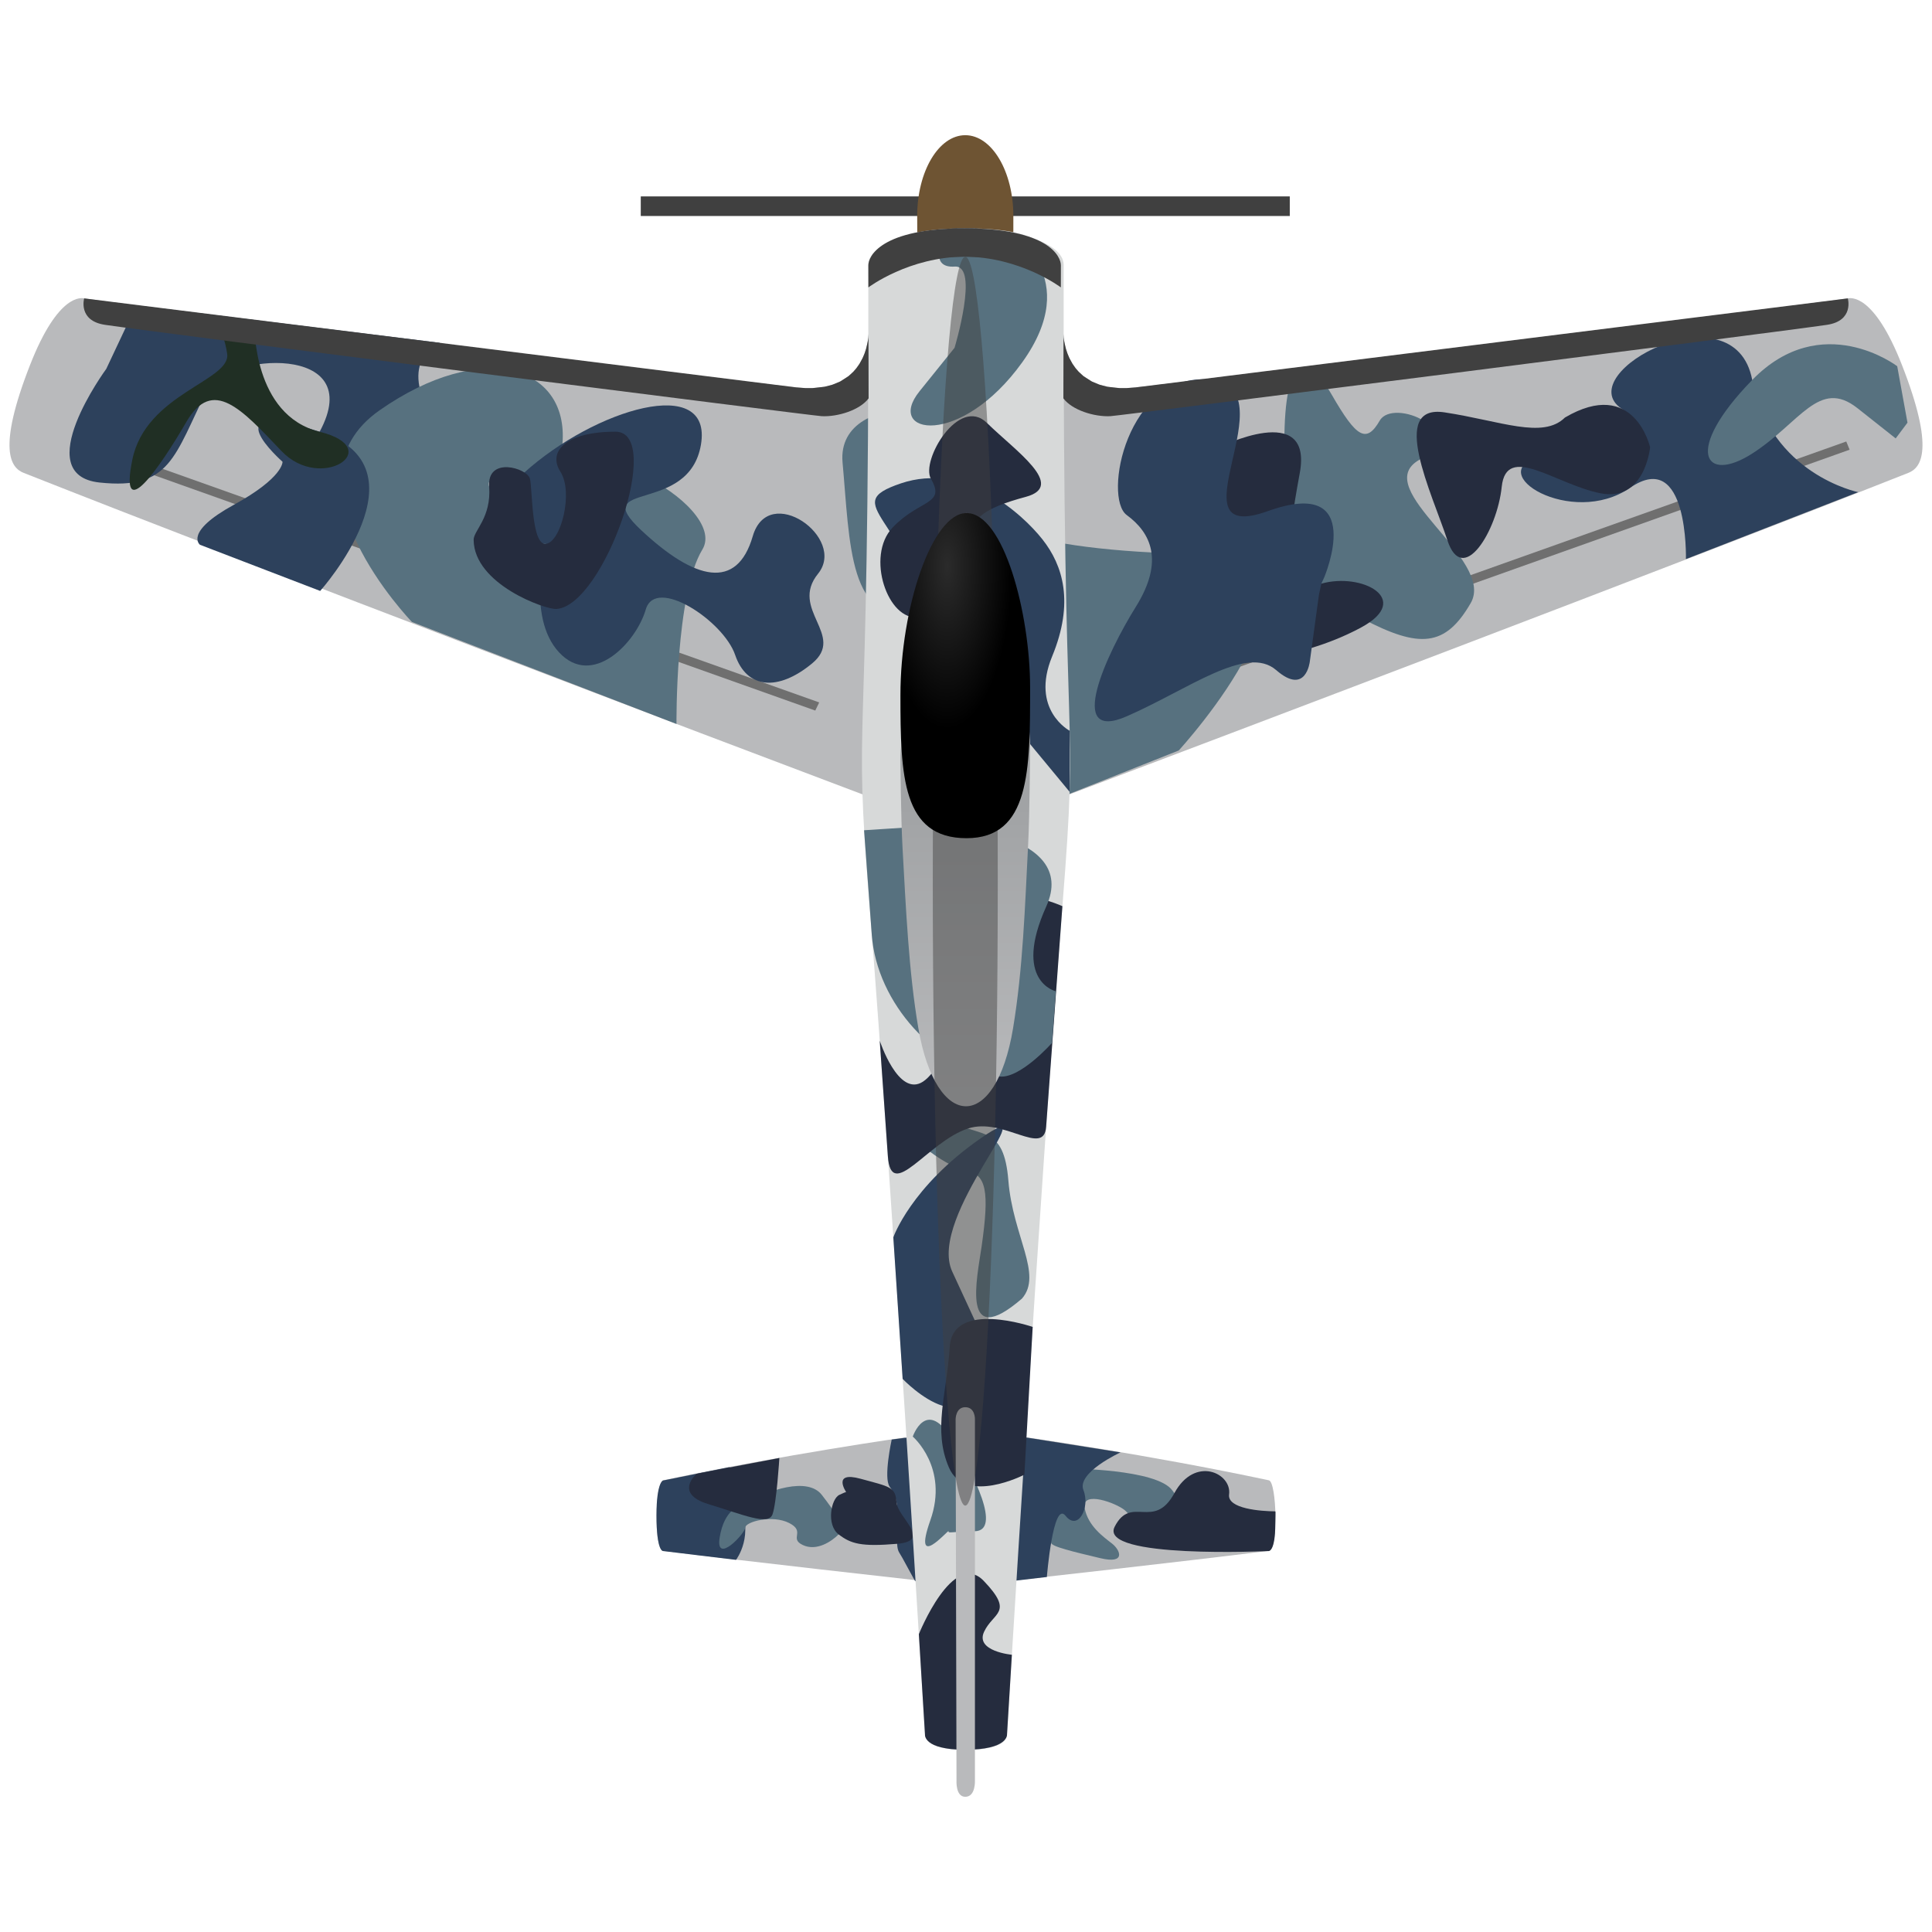 <?xml version="1.0" encoding="UTF-8" standalone="no"?>
<!-- Created with Inkscape (http://www.inkscape.org/) -->

<svg
   width="165"
   height="165"
   viewBox="0 0 165 165"
   version="1.1"
   id="svg1"
   xml:space="preserve"
   inkscape:version="1.3.2 (091e20e, 2023-11-25, custom)"
   sodipodi:docname="hammer_blue_cam.svg"
   xmlns:inkscape="http://www.inkscape.org/namespaces/inkscape"
   xmlns:sodipodi="http://sodipodi.sourceforge.net/DTD/sodipodi-0.dtd"
   xmlns:xlink="http://www.w3.org/1999/xlink"
   xmlns="http://www.w3.org/2000/svg"
   xmlns:svg="http://www.w3.org/2000/svg"><sodipodi:namedview
     id="namedview1"
     pagecolor="#ffffff"
     bordercolor="#000000"
     borderopacity="0.25"
     inkscape:showpageshadow="2"
     inkscape:pageopacity="0.0"
     inkscape:pagecheckerboard="0"
     inkscape:deskcolor="#d1d1d1"
     inkscape:document-units="px"
     showguides="true"
     inkscape:zoom="4"
     inkscape:cx="59.25"
     inkscape:cy="97.75"
     inkscape:window-width="1718"
     inkscape:window-height="1408"
     inkscape:window-x="-7"
     inkscape:window-y="0"
     inkscape:window-maximized="0"
     inkscape:current-layer="layer2"><sodipodi:guide
       position="-13.435,163.737"
       orientation="-1,0"
       id="guide1"
       inkscape:locked="false"
       inkscape:label=""
       inkscape:color="rgb(0,134,229)" /></sodipodi:namedview><defs
     id="defs1"><linearGradient
       id="linearGradient6"
       inkscape:collect="always"><stop
         style="stop-color:#a1a3a5;stop-opacity:1;"
         offset="0"
         id="stop7" /><stop
         style="stop-color:#b9babc;stop-opacity:1;"
         offset="1"
         id="stop8" /></linearGradient><linearGradient
       id="linearGradient5"
       inkscape:collect="always"><stop
         style="stop-color:#2b2b2b;stop-opacity:1;"
         offset="0"
         id="stop5" /><stop
         style="stop-color:#000000;stop-opacity:1;"
         offset="1"
         id="stop6" /></linearGradient><linearGradient
       id="linearGradient11"
       inkscape:collect="always"><stop
         style="stop-color:#000000;stop-opacity:1;"
         offset="0"
         id="stop11" /><stop
         style="stop-color:#000000;stop-opacity:0;"
         offset="1"
         id="stop12" /></linearGradient><linearGradient
       inkscape:collect="always"
       xlink:href="#linearGradient11"
       id="linearGradient12"
       x1="84.809"
       y1="46.934"
       x2="84.812"
       y2="42.294"
       gradientUnits="userSpaceOnUse"
       gradientTransform="translate(0.467)" /><filter
       inkscape:collect="always"
       style="color-interpolation-filters:sRGB"
       id="filter12"
       x="-1.062"
       y="-0.066"
       width="3.125"
       height="1.131"><feGaussianBlur
         inkscape:collect="always"
         stdDeviation="2.456"
         id="feGaussianBlur12" /></filter><radialGradient
       inkscape:collect="always"
       xlink:href="#linearGradient5"
       id="radialGradient6"
       cx="88.451"
       cy="69.713"
       fx="88.451"
       fy="69.713"
       r="5.538"
       gradientTransform="matrix(1,0,0,2.507,0,-110.675)"
       gradientUnits="userSpaceOnUse" /><linearGradient
       inkscape:collect="always"
       xlink:href="#linearGradient6"
       id="linearGradient8"
       x1="89.542"
       y1="84.557"
       x2="89.542"
       y2="110.207"
       gradientUnits="userSpaceOnUse" /></defs><g
     inkscape:groupmode="layer"
     id="layer2"
     inkscape:label="Колымага"
     transform="translate(-7.562,-15.727)"><g
       id="g7"
       inkscape:label="винт"
       transform="translate(0,0.795)"><rect
         style="fill:#404040;stroke:none;stroke-width:0.3;stroke-linecap:round;paint-order:stroke fill markers"
         id="rect5"
         width="55.428"
         height="1.673"
         x="62.286"
         y="31.706" /><path
         id="path5"
         style="fill:#6e5433;fill-opacity:1;stroke-width:0.3;stroke-linecap:round;paint-order:stroke fill markers"
         d="m 94.106,33.378 c 0,9.617 -0.064,9.857 -4.106,9.857 -4.042,0 -4.106,-0.143 -4.106,-9.857 0,-3.811 1.838,-6.9 4.106,-6.9 2.268,0 4.106,3.089 4.106,6.9 z"
         sodipodi:nodetypes="sssss"
         inkscape:label="path5" /></g><g
       id="g1"
       inkscape:label="1 половина колымаги"
       clip-path="none"><path
         style="display:inline;fill:#b9babc;fill-opacity:1;stroke:none;stroke-width:0.3;stroke-linecap:round;paint-order:stroke fill markers"
         d="m 81.81,83.79 c 0,0 -0.786,-0.296 -2.205,-0.833 -9.778,-3.695 -49.635,-18.778 -70.024,-26.845 -1.094,-0.433 -2.283,-1.982 0.543,-9.204 2.438,-6.231 4.45,-5.723 4.627,-5.699 23.383,3.196 41.698,5.445 60.826,7.603 6.165,0.696 6.155,-4.558 6.155,-4.558 z"
         id="path2"
         sodipodi:nodetypes="cssssscc"
         inkscape:label="крыло" /><path
         style="fill:#b9babc;fill-opacity:1;stroke:none;stroke-width:0.3;stroke-linecap:round;paint-order:stroke fill markers"
         d="m 85.676,150.669 c 0,0 -14.33,-1.594 -21.483,-2.497 -0.824,-0.104 -0.669,-5.879 0,-6.021 10.454,-2.228 20.668,-3.664 20.668,-3.664 l 0.426,6.366 z"
         id="path3"
         sodipodi:nodetypes="cssccc"
         inkscape:label="хвост" /><path
         id="rect7"
         style="fill:#6f6f6f;fill-opacity:1;stroke-width:0.3;stroke-linecap:round;paint-order:stroke fill markers"
         d="M 14.883,53.432 77.524,75.717 77.189,76.412 14.598,54.134 Z"
         sodipodi:nodetypes="ccccc"
         inkscape:label="закрылки" /><path
         id="path11"
         style="fill:url(#linearGradient12);stroke-width:0.3;stroke-linecap:round;paint-order:stroke fill markers"
         d="m 85.894,44.017 c 0,0.952 -0.277,2.917 -0.619,2.917 -0.342,10e-7 -0.619,-1.965 -0.619,-2.917 0,-0.952 0.277,-1.724 0.619,-1.724 0.342,10e-7 0.619,0.772 0.619,1.724 z"
         sodipodi:nodetypes="sssss"
         inkscape:label="пулемёта" /></g><use
       x="0"
       y="0"
       xlink:href="#g1"
       id="use5"
       inkscape:label="2 половина колымаги"
       transform="matrix(-1,0,0,1,180.123,0)"
       style="fill:#909090;fill-opacity:1" /><g
       id="g39"
       transform="matrix(0.242,0,0,0.242,250.065,98.788)"
       clip-path="none"
       style="display:inline"><g
         id="g27"
         inkscape:label="2 слой комуфляжа"
         style="display:inline;fill:#4b5b41;fill-opacity:1"
         transform="translate(-461.921,-507.626)"><path
           style="fill:#2d415c;fill-opacity:1;stroke-width:2.545;stroke-linecap:round;stroke-linejoin:round;paint-order:stroke fill markers"
           d="m 54.82,361.703 c 0,0 0.976,-39.412 -19.724,-25.148 C 14.397,350.82 -17.39,331.052 3.361,325.451 24.111,319.85 50.273,321.162 32.048,308.591 13.822,296.021 71.928,265.221 78.219,298.486 c 6.29,33.264 37.401,39.6 37.401,39.6 z"
           id="path32"
           sodipodi:nodetypes="csssscc" /><path
           style="fill:#2d415c;fill-opacity:1;stroke-width:3;stroke-linecap:round;stroke-linejoin:round;paint-order:stroke fill markers"
           d="m -502.657,294.585 c 0,0 -27.519,37.428 -2.346,40.103 25.172,2.675 26.277,-9.361 37.976,-32.717 6.383,-12.743 56.735,-16.772 39.67,14.798 -17.065,31.571 54.395,18.985 40.53,-3.413 -13.865,-22.398 1.984,-27.965 1.984,-27.965 l -107.266,-13.206 z"
           id="path36"
           sodipodi:nodetypes="cssssccc" /></g><g
         id="g4"
         inkscape:label="1 слой комуфляжа"
         style="display:inline;fill:#8c9458;fill-opacity:1"
         transform="translate(-419.675,-473.891)"><path
           style="display:inline;opacity:1;fill:#57717f;fill-opacity:1;stroke-width:3;stroke-linecap:round;stroke-linejoin:round;paint-order:stroke fill markers"
           d="m -192.11,334.73 c 0,0 62.963,-15.532 62.963,-47.742 0,-32.211 8.224,-31.745 16.834,-16.834 8.609,14.912 12.103,17.135 16.834,8.941 4.731,-8.194 31.728,3.579 13.882,13.882 -17.846,10.303 27.168,35.014 18.222,50.509 -8.946,15.495 -18.047,16.148 -38.319,5.466 -14.765,-7.78 -16.823,-4.918 -35.833,0.175 -10.403,2.787 -33.469,5.755 -33.469,5.755 z"
           id="path4-9"
           sodipodi:nodetypes="cssssscscc" /><path
           style="display:inline;opacity:1;fill:#57717f;fill-opacity:1;stroke-width:3;stroke-linecap:round;stroke-linejoin:round;paint-order:stroke fill markers"
           d="m -437.029,350.154 c 0,0 -47.722,-49.279 -11.458,-74.664 36.264,-25.384 66.831,-15.734 64.582,11.732 -1.437,17.538 -28.64,8.143 -25.867,15.182 2.773,7.039 21.82,32.999 24.167,3.775 2.346,-29.224 60.677,2.625 51.078,18.41 -9.599,15.785 -9.138,61.571 -9.138,61.571 z"
           id="path8"
           sodipodi:nodetypes="cssssscc" /><path
           style="display:inline;fill:#2d415c;fill-opacity:1;stroke-width:3;stroke-linecap:round;stroke-linejoin:round;paint-order:stroke fill markers"
           d="m -389.636,322.569 c 0,0 -32.882,-2.413 -7.843,-25.039 25.039,-22.625 66.67,-34.994 62.446,-9.955 -4.223,25.039 -40.122,12.369 -21.117,30.167 19.005,17.799 33.823,21.344 39.394,2.17 5.572,-19.174 33.309,0.545 23.052,13.215 -10.257,12.67 9.955,21.72 -2.112,31.676 -12.067,9.955 -23.065,8.98 -27.151,-3.017 -4.086,-11.997 -28.073,-27.881 -31.534,-16.052 -3.46,11.829 -18.846,27.817 -30.611,15.147 -11.765,-12.67 -4.525,-38.312 -4.525,-38.312 z"
           id="path29" /><path
           style="fill:#57717f;fill-opacity:1;stroke-width:3;stroke-linecap:round;stroke-linejoin:round;paint-order:stroke fill markers"
           d="m 87.137,259.902 c 0,0 -26.63,-20.332 -51.165,4.849 -24.535,25.182 -16.821,36.804 0.047,25.944 16.868,-10.86 23.58,-26.666 37.08,-15.989 13.5,10.678 13.5,10.678 13.5,10.678 l 4.161,-5.556 z"
           id="path16" /><path
           style="display:inline;opacity:1;fill:#57717f;fill-opacity:1;stroke-width:3;stroke-linecap:round;stroke-linejoin:round;paint-order:stroke fill markers"
           d="m -166.417,395.513 c 0,0 62.738,-68.377 5.971,-69.357 -56.767,-0.98 -93.881,-11.239 -81.509,-32.571 12.372,-21.331 -45.67,-27.501 -43.1,0.328 2.57,27.829 2.083,59.697 26.888,51.294 l 24.805,-8.404 c 0,0 38.638,17.572 14.445,36.561 -24.193,18.989 -0.299,43.102 -0.299,43.102 z"
           id="path52"
           sodipodi:nodetypes="csssscscc" /><path
           style="fill:#2d415c;fill-opacity:1;stroke:none;stroke-width:6.248;stroke-linecap:round;stroke-opacity:0.738;paint-order:stroke fill markers"
           d="m -482.698,293.625 c 0,0 -26.127,-23.073 13.095,-10.589 39.222,12.484 0.2,56.176 0.2,56.176 l -42.43,-16.293 c 0,0 -5.769,-4.374 11.903,-14.077 17.672,-9.704 17.233,-15.216 17.233,-15.216 z"
           id="path77" /></g><g
         id="g38"
         inkscape:label="3 слой комуфляжа"
         style="display:inline;fill:#1e2e23;fill-opacity:1"
         transform="translate(-424.435,-515.223)"><path
           style="fill:#252c3e;fill-opacity:1;stroke-width:3;stroke-linecap:round;stroke-linejoin:round;paint-order:stroke fill markers"
           d="m -147.596,329.958 c 0,0 33.418,-16.833 28.653,8.979 -4.764,25.811 -6.622,43.09 7.608,39.037 14.23,-4.053 32.355,5.458 14.23,15.359 -18.126,9.901 -49.324,17.122 -49.162,0.028 0.162,-17.094 -3.473,-24.427 -3.473,-24.427 l 2.479,-17.861 0.23,-13.174 z"
           id="path38" /><path
           style="display:inline;fill:#2d415c;fill-opacity:1;stroke-width:3;stroke-linecap:round;stroke-linejoin:round;paint-order:stroke fill markers"
           d="m -72.84,368.173 c 0,0 15.358,-36.055 -19.938,-23.384 -35.296,12.67 8.723,-44.044 -20.514,-46.458 -29.237,-2.413 -37.658,41.656 -29.237,47.828 8.421,6.172 13.408,16.057 3.222,32.382 -10.186,16.325 -25.109,48.205 -3.222,38.649 21.887,-9.556 42.261,-25.417 52.767,-16.29 10.507,9.127 11.844,-3.008 11.844,-3.008 l 3.223,-23.596 0.847,-3.92 z"
           id="path27"
           transform="translate(-37.486,7.598)" /><path
           style="display:inline;opacity:1;fill:#202f24;fill-opacity:1;stroke-width:1.775;stroke-linecap:round;stroke-linejoin:round;paint-order:stroke fill markers"
           d="m -487.84,286.644 c 0,0 -0.682,31.872 22.997,37.723 23.679,5.852 0.548,21.504 -13.453,6.816 -14.001,-14.687 -24.284,-26.348 -33.635,-10.198 -9.351,16.149 -23.735,36.749 -19.028,13.317 4.707,-23.433 34.868,-27.891 33.485,-37.452 -1.383,-9.561 -5.715,-12.811 -5.715,-12.811 z"
           id="path43"
           sodipodi:nodetypes="cssssscc" /><path
           style="display:inline;opacity:1;fill:#252c3e;fill-opacity:1;stroke-width:3;stroke-linecap:round;stroke-linejoin:round;paint-order:stroke fill markers"
           d="m -25.359,319.347 c 24.465,-14.372 30.051,10.494 30.051,10.494 0,0 -1.773,19.371 -17.578,16.225 -15.805,-3.146 -33.161,-17.854 -34.79,-2.251 -1.629,15.603 -13.747,35.371 -19.174,18.831 -5.427,-16.541 -20.842,-48.139 -0.974,-45.116 19.868,3.023 34.648,9.533 42.465,1.818 z"
           id="path47"
           sodipodi:nodetypes="ccssssc" /><path
           style="display:inline;opacity:1;fill:#252c3e;fill-opacity:1;stroke-width:1.804;stroke-linecap:round;stroke-linejoin:round;paint-order:stroke fill markers"
           d="m -410.492,362.492 c 0.1,15.686 25.336,24.675 29.216,24.418 16.764,-1.11 38.242,-62.568 20.826,-62.568 -17.416,0 -24.021,6.958 -19.411,14.15 4.61,7.192 0.262,24.552 -5.015,25.409 -5.276,0.857 -4.827,-19.105 -5.734,-22.914 -0.907,-3.81 -15.19,-8.065 -14.403,2.75 0.797,10.947 -5.5,15.525 -5.48,18.755 z"
           id="path49"
           sodipodi:nodetypes="ssssssss" /></g><path
         style="fill:#2d415c;fill-opacity:1;stroke:none;stroke-width:1.512;stroke-linecap:round;stroke-opacity:0.738;paint-order:stroke fill markers"
         d="m 69.932,140.995 c 0,0 -0.838,0.255 0.662,3.005 1.5,2.75 -0.166,4.926 -0.166,4.926 l -6.234,-0.754 c 0,0 -0.559,0.057 -0.559,-3.071 0,-2.795 0.559,-2.951 0.559,-2.951 z"
         id="path78"
         sodipodi:nodetypes="csccscc"
         transform="matrix(4.133,0,0,4.133,-1033.406,-408.246)" /><path
         style="fill:#57717f;fill-opacity:1;stroke:none;stroke-width:1.512;stroke-linecap:round;stroke-opacity:0.738;paint-order:stroke fill markers"
         d="m 70.756,144.322 c 2.53,-1.461 5.806,-2.478 6.994,-0.947 1.188,1.531 2.031,2.781 1.438,3.375 -0.594,0.594 -1.875,1.469 -3.062,0.906 -1.188,-0.562 0.273,-1.139 -1.156,-1.875 -1.43,-0.736 -3.745,-0.11 -3.752,0.386 -0.007,0.496 -2.578,3.24 -2.185,0.832 0.393,-2.408 1.725,-2.678 1.725,-2.678 z"
         id="path83"
         transform="matrix(4.133,0,0,4.133,-1033.406,-408.246)" /><path
         style="fill:#57717f;fill-opacity:1;stroke:none;stroke-width:1.512;stroke-linecap:round;stroke-opacity:0.738;paint-order:stroke fill markers"
         d="m 98.875,141.125 c 0,0 7.5,0.031 8.812,1.875 1.312,1.844 3.25,2.844 2.281,3.375 -0.969,0.531 -2.531,2.062 -3.875,1.031 -1.344,-1.031 -1.781,-2.125 -2.469,-2.719 -0.688,-0.594 -3.7,-1.733 -3.428,-0.195 0.272,1.538 1.615,2.476 2.334,3.038 0.719,0.562 1.219,1.781 -1,1.25 -2.219,-0.531 -4.256,-1.001 -4.197,-1.331 0.059,-0.33 -1.147,0.768 -1.053,-1.575 0.094,-2.344 2.594,-4.75 2.594,-4.75 z"
         id="path82"
         transform="matrix(4.133,0,0,4.133,-1033.406,-408.246)" /><path
         style="fill:#2d415c;fill-opacity:1;stroke:none;stroke-width:1.512;stroke-linecap:round;stroke-opacity:0.738;paint-order:stroke fill markers"
         d="m 103.259,139.748 c 0,0 -3.761,1.721 -3.167,3.221 0.594,1.5 -0.469,3.531 -1.531,2.188 -1.062,-1.344 -1.592,5.23 -1.592,5.23 l -3.377,0.395 0.5,-12.438 1.17,0.142 z"
         id="path79"
         transform="matrix(4.133,0,0,4.133,-1033.406,-408.246)" /><path
         style="fill:#2d415c;fill-opacity:1;stroke:none;stroke-width:1.512;stroke-linecap:round;stroke-opacity:0.738;paint-order:stroke fill markers"
         d="m 85.516,138.416 -1.796,0.237 c 0,0 -0.723,3.299 -0.17,4.028 0.552,0.729 0.663,1.37 0.663,2.63 0,1.26 -0.155,2.475 0.133,2.961 0.287,0.486 0.287,0.486 0.287,0.486 l 1.044,1.911 c 0,0 0.767,0.873 1.673,0.011 0.906,-0.862 -1.834,-12.264 -1.834,-12.264 z"
         id="path80"
         transform="matrix(4.133,0,0,4.133,-1033.406,-408.246)" /><path
         style="fill:#252c3e;fill-opacity:1;stroke:none;stroke-width:1.512;stroke-linecap:round;stroke-opacity:0.738;paint-order:stroke fill markers"
         d="m 67.063,141.573 c 0,0 -1.981,1.685 0.996,2.589 2.977,0.904 5.127,1.856 5.48,0.884 0.354,-0.972 0.589,-4.822 0.589,-4.822 z"
         id="path81"
         transform="matrix(4.133,0,0,4.133,-1033.406,-408.246)" /><path
         style="display:inline;fill:#252c3e;fill-opacity:1;stroke-width:0.464;stroke-linecap:round;stroke-linejoin:round;paint-order:stroke fill markers"
         d="m 115.93,148.172 c 0,0 -14.584,0.691 -13.172,-2.076 1.411,-2.767 3.343,0.363 5.099,-2.868 1.757,-3.23 4.917,-1.696 4.672,0.108 -0.168,1.233 2.732,1.438 3.947,1.448 0.036,0 -0.004,0.641 -0.004,1.128 0,2.256 -0.541,2.258 -0.541,2.258"
         id="path42"
         sodipodi:nodetypes="cssscsc"
         transform="matrix(4.133,0,0,4.133,-1033.406,-408.246)" /><path
         style="fill:#252c3e;fill-opacity:1;stroke:none;stroke-width:1.512;stroke-linecap:round;stroke-opacity:0.738;paint-order:stroke fill markers"
         d="m 79.844,143.156 c 0,0 -1.268,-1.837 1.219,-1.156 2.487,0.681 2.983,0.684 3.066,1.997 0.083,1.313 3.11,3.3 0.053,3.558 C 81.125,147.812 80.25,147.562 79.188,146.75 c -1.062,-0.812 -0.656,-3.031 0.062,-3.375 0.719,-0.344 0.594,-0.219 0.594,-0.219 z"
         id="path84"
         transform="matrix(4.133,0,0,4.133,-1033.406,-408.246)" /></g><use
       x="0"
       y="0"
       xlink:href="#path1"
       id="use84"
       transform="matrix(-1,0,0,1,180.123,0)" /><path
       style="display:inline;fill:#d7d9d9;fill-opacity:1;stroke:none;stroke-width:0.3;stroke-linecap:round;paint-order:stroke fill markers"
       d="m 86.559,163.871 c 0,0 -2.794,-46.505 -4.731,-70.753 -1.453,-18.186 -0.018,-9.328 -0.108,-54.731 -0.003,-1.405 2.004,-2.126 3.333,-2.581 2.064,-0.705 5.778,-0.57 5.778,-0.57 l 0.841,129.849 c 0,0 -4.997,0.534 -5.114,-1.214 z"
       id="path1"
       sodipodi:nodetypes="ssssccs"
       inkscape:label="корпус" /><path
       style="fill:#2d415c;fill-opacity:1;stroke:none;stroke-width:1.512;stroke-linecap:round;stroke-opacity:0.738;paint-order:stroke fill markers"
       d="m 91.082,73.892 c 0,0 -1.35,7.218 -3.642,-3.523 C 85.149,59.628 79.036,58.864 84.499,57.01 c 5.464,-1.853 10.336,2.559 12.095,4.786 1.758,2.226 2.718,5.395 0.829,9.978 -1.889,4.583 1.495,6.364 1.495,6.364 l -0.007,5.213 z"
       id="path89" /><path
       style="display:inline;opacity:1;fill:#57717f;fill-opacity:1;stroke-width:0.726;stroke-linecap:round;stroke-linejoin:round;paint-order:stroke fill markers"
       d="m 87.99,36.377 5.937,-0.629 c 0,0 6.204,3.59 0.939,10.92 -5.265,7.33 -11.769,6.194 -8.775,2.478 2.994,-3.717 2.994,-3.717 2.994,-3.717 0,0 2.132,-7.081 0.015,-6.935 C 86.983,38.64 87.99,36.377 87.99,36.377 Z"
       id="path26" /><path
       style="display:inline;opacity:1;fill:#252c3e;fill-opacity:1;stroke-width:0.412;stroke-linecap:round;stroke-linejoin:round;paint-order:stroke fill markers"
       d="m 87.066,56.615 c -0.892,-1.529 2.383,-7.128 4.786,-4.766 2.404,2.362 6.814,5.365 3.324,6.309 -3.49,0.943 -5.645,2.021 -4.07,4.756 1.575,2.735 1.48,4.499 -0.086,4.765 -1.676,0.285 -3.342,0.533 -5.008,0.759 -2.631,0.356 -4.533,-5.213 -2.226,-7.648 2.306,-2.435 4.586,-1.938 3.28,-4.175 z"
       id="path48"
       sodipodi:nodetypes="ssssssss" /><path
       style="fill:#252c3e;fill-opacity:1;stroke:none;stroke-width:1.512;stroke-linecap:round;stroke-opacity:0.738;paint-order:stroke fill markers"
       d="m 86.035,155.291 c 0,0 2.925,-7.285 5.545,-4.546 2.621,2.74 0.811,2.66 0.028,4.336 -0.783,1.676 2.372,1.97 2.372,1.97 l -0.416,6.82 c 0,0 0.106,1.291 -3.583,1.291 -3.573,0 -3.422,-1.291 -3.422,-1.291 z"
       id="path86"
       sodipodi:nodetypes="cssccscc" /><path
       style="fill:#57717f;fill-opacity:1;stroke:none;stroke-width:1.512;stroke-linecap:round;stroke-opacity:0.738;paint-order:stroke fill markers"
       d="m 86,113.312 c 0,0 0.26,-3.228 2.798,-1.81 2.537,1.419 4.5,0.289 4.882,5.05 0.382,4.76 2.958,8.024 1.161,10.08 -5.238,4.512 -3.842,-1.709 -3.446,-4.449 0.678,-4.733 0.411,-6.15 -1.332,-6.496 C 88.319,115.342 86,113.312 86,113.312 Z"
       id="path85"
       sodipodi:nodetypes="csssssc" /><path
       style="display:inline;fill:#2d415c;fill-opacity:1;stroke-width:3;stroke-linecap:round;stroke-linejoin:round;paint-order:stroke fill markers"
       d="m -221.644,650.98 c 0,0 27.565,29.082 29.731,-11.418 l -12.22,-26.427 c -9.107,-19.696 34.853,-64.299 10.095,-47.103 -24.759,17.195 -30.896,35.003 -30.896,35.003 z"
       id="path33"
       sodipodi:nodetypes="ccsscc"
       transform="matrix(0.242,0,0,0.242,138.289,-24.048)" /><path
       style="display:inline;opacity:1;fill:#252c3e;fill-opacity:1;stroke-width:0.726;stroke-linecap:round;stroke-linejoin:round;paint-order:stroke fill markers"
       d="m 98.295,93.118 c 0,0 -7.071,-3.265 -7.071,2.794 0,3.063 -2.677,10.776 -4.833,12.19 -2.109,1.383 -3.697,-3.499 -3.697,-3.499 0,0 0.234,3.266 0.694,9.866 0.278,3.987 3.372,-1.218 6.836,-2.36 3.038,-1.001 6.503,2.468 6.683,-0.162 z"
       id="path44"
       sodipodi:nodetypes="cssccscc" /><path
       style="fill:#57717f;fill-opacity:1;stroke:none;stroke-width:1.512;stroke-linecap:round;stroke-opacity:0.738;paint-order:stroke fill markers"
       d="m 85.516,138.416 c 0,0 1.116,-3.259 3.223,0.035 2.107,3.294 4.34,7.987 2.086,8.049 -2.254,0.061 -2.255,0.186 -2.254,5e-5 0.001,-0.186 -3.138,3.549 -1.551,-0.944 1.586,-4.493 -1.504,-7.14 -1.504,-7.14 z"
       id="path88" /><path
       style="display:inline;opacity:1;fill:#57717f;fill-opacity:1;stroke-width:3;stroke-linecap:round;stroke-linejoin:round;paint-order:stroke fill markers"
       d="m -250.817,421.898 c 0,0 49.567,2.169 37.621,28.62 -11.946,26.451 3.372,29.934 3.372,29.934 l -1.332,18.202 c 0,0 -11.364,12.865 -18.669,11.864 -22.206,-3.043 -43.171,-25.749 -44.956,-50.001 -2.716,-36.889 -2.716,-36.889 -2.716,-36.889 z"
       id="path6"
       transform="matrix(0.242,0,0,0.242,148.511,-15.885)"
       sodipodi:nodetypes="csccsscc" /><path
       style="fill:#252c3e;fill-opacity:1;stroke:none;stroke-width:1.512;stroke-linecap:round;stroke-opacity:0.738;paint-order:stroke fill markers"
       d="m 95.757,129.051 c 0,0 -6.831,-2.349 -7.084,1.698 -0.253,4.047 -1.461,7.097 -0.067,10.314 1.394,3.217 6.443,0.606 6.443,0.606 z"
       id="path87" /><path
       style="display:inline;fill:#404040;fill-opacity:1;stroke:none;stroke-width:0.3;stroke-linecap:round;stroke-opacity:1;paint-order:stroke fill markers"
       d="m 81.724,40.273 c 0,0 3.47,-2.625 8.276,-2.625 0.666,0 0.967,0.023 1.284,0.046 0.095,0.007 0.353,-1.363 -0.14,-2.411 -0.041,-0.087 -1.046,-0.057 -1.14,-0.057 -7.245,0 -8.285,2.415 -8.283,3.161 z"
       id="path9"
       sodipodi:nodetypes="csssssc"
       inkscape:label="обводка винта"
       transform="translate(2.012575e-6)" /><path
       style="fill:#b9babc;fill-opacity:1;stroke:none;stroke-width:0.3;stroke-linecap:round;paint-order:stroke fill markers"
       d="m 89.251,167.794 -0.076,-30.858 c 0,0 0.002,-1.028 0.825,-1.028 0.856,0 0.825,1.028 0.825,1.028 v 30.847 c 0,0 0.074,1.397 -0.825,1.397 -0.838,0 -0.749,-1.386 -0.749,-1.386 z"
       id="path4"
       inkscape:label="оперение"
       sodipodi:nodetypes="ccsccsc" /><use
       x="0"
       y="0"
       xlink:href="#path9"
       id="use85"
       transform="matrix(-1,0,0,1,179.887,0)" /><path
       style="fill:#404040;fill-opacity:1;stroke:none;stroke-width:0.3;stroke-linecap:round;stroke-opacity:1;paint-order:stroke fill markers"
       d="m 81.744,49.75 c -0.752,1.006 -2.64,1.589 -4.01,1.52 C 76.928,51.23 20.581,44.073 16.531,43.469 14.2,43.121 14.75,41.21 14.75,41.21 l 60.826,7.603 0.768,0.058 0.616,-1.62e-4 1.022,-0.114 0.661,-0.17 0.668,-0.276 0.726,-0.467 0.406,-0.373 0.261,-0.302 0.264,-0.377 0.272,-0.501 0.159,-0.38 0.126,-0.382 c 0.122,-0.514 0.208,-0.807 0.207,-1.274 z"
       id="path10"
       sodipodi:nodetypes="csscccccccccccccccc"
       inkscape:label="обводка крыла" /><path
       id="rect6"
       style="fill:url(#linearGradient8);fill-opacity:1;stroke-width:0.348;stroke-linecap:round;stroke-dasharray:none;paint-order:stroke fill markers"
       d="m 84.459,80.508 c -0.059,-2.454 2.912,-20.981 5.645,-20.965 2.697,0.016 5.608,17.681 5.43,20.096 0,0 -0.027,5.519 -0.168,8.275 -0.267,5.219 -0.443,10.548 -1.284,15.623 -1.476,8.913 -6.57,8.874 -8.09,0 -0.819,-4.784 -1.064,-10.259 -1.351,-15.406 -0.142,-2.538 -0.183,-7.623 -0.183,-7.623 z"
       sodipodi:nodetypes="sssassas"
       inkscape:label="кабина" /><ellipse
       style="mix-blend-mode:normal;fill:#414141;fill-opacity:0.47;stroke:none;stroke-width:0.3;stroke-linecap:round;stroke-opacity:1;paint-order:stroke fill markers;filter:url(#filter12)"
       id="path12"
       cx="90"
       cy="91.935"
       rx="2.775"
       ry="45.001"
       transform="matrix(1,0,0,1.185,0,-17.958)"
       inkscape:label="блик" /><path
       style="fill:url(#radialGradient6);fill-opacity:1;stroke:none;stroke-width:0.3;stroke-linecap:round;stroke-opacity:1;paint-order:stroke fill markers"
       d="m 84.462,75.108 c 0,6.898 0.154,12.204 5.645,12.204 5.43,0 5.43,-5.816 5.43,-12.849 0,-6.365 -2.26,-14.919 -5.43,-14.919 -2.923,0 -5.645,8.03 -5.645,15.564 z"
       id="path7"
       sodipodi:nodetypes="sssss"
       inkscape:label="окно" /><use
       x="0"
       y="0"
       xlink:href="#path10"
       id="use1"
       transform="matrix(-1,0,0,1,180.123,0)" /></g></svg>

